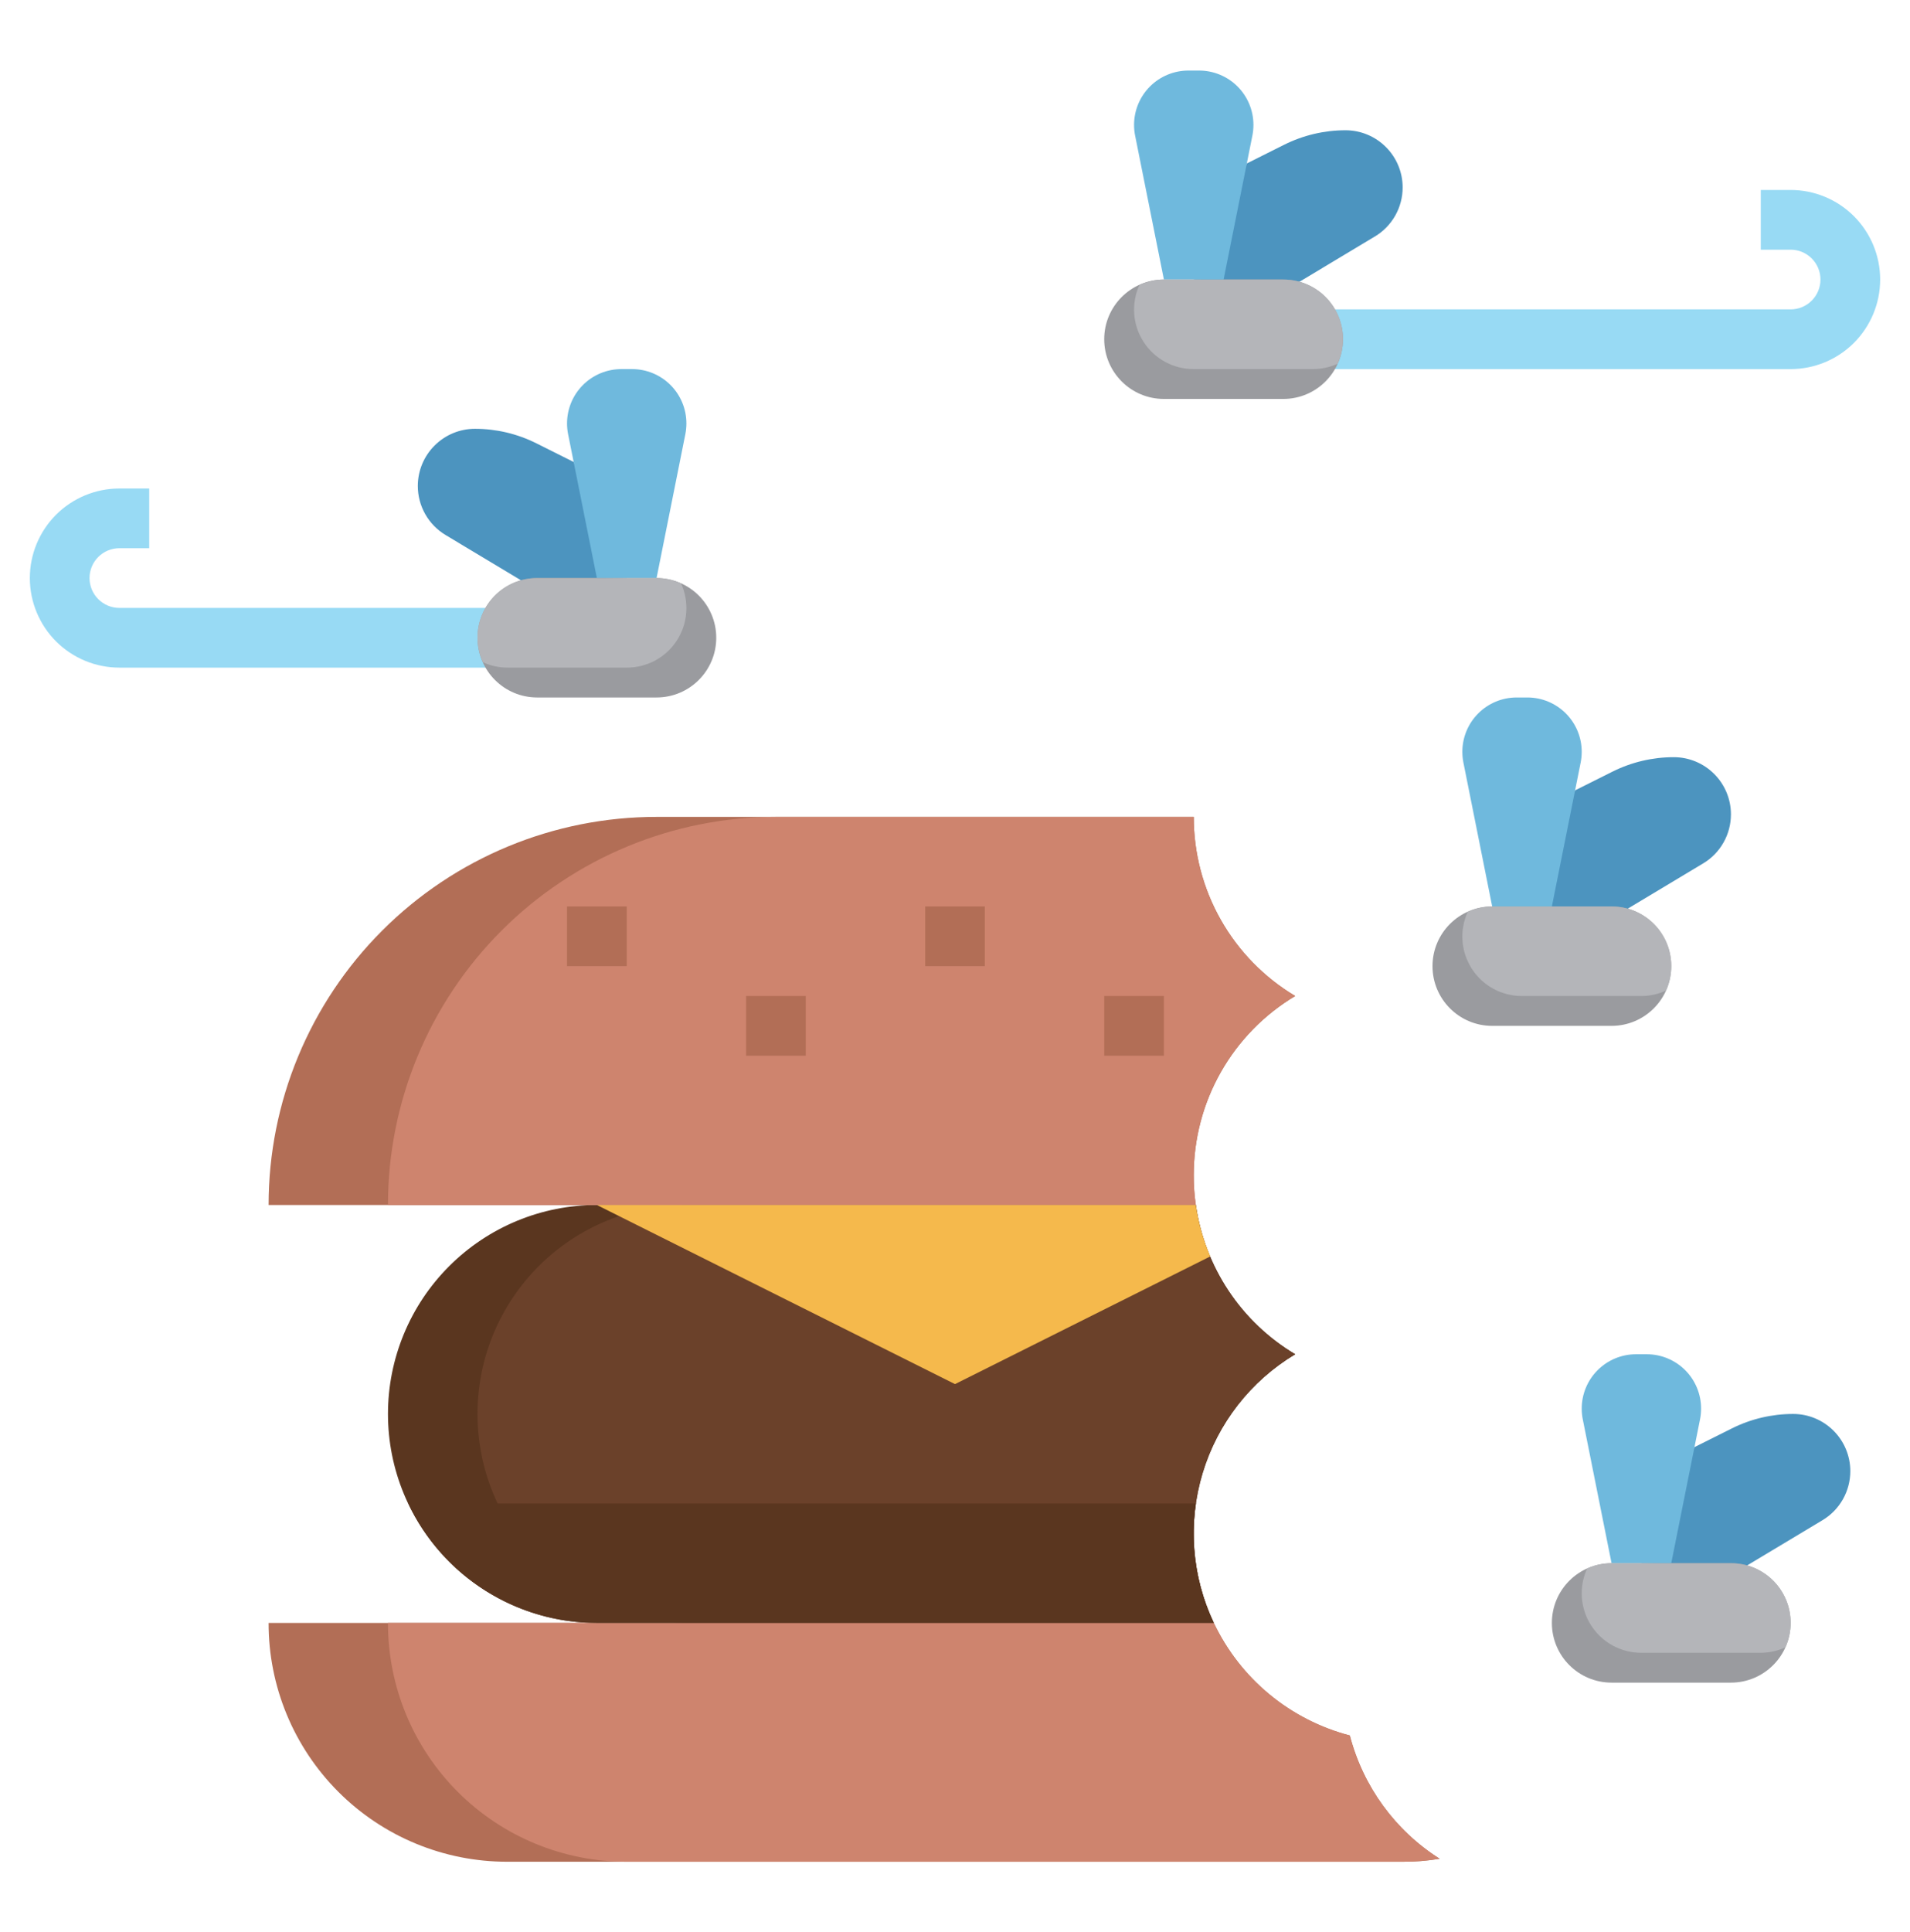<svg width="88" height="89" viewBox="0 0 88 89" fill="none" xmlns="http://www.w3.org/2000/svg">
<path d="M23.375 30.75H5.5C4.406 30.75 3.357 30.315 2.583 29.542C1.81 28.768 1.375 27.719 1.375 26.625C1.375 25.531 1.81 24.482 2.583 23.708C3.357 22.935 4.406 22.5 5.5 22.5H6.875V25.25H5.5C5.135 25.25 4.786 25.395 4.528 25.653C4.27 25.911 4.125 26.26 4.125 26.625C4.125 26.99 4.27 27.339 4.528 27.597C4.786 27.855 5.135 28 5.5 28H23.375V30.75Z" fill="#98DAF4"/>
<path d="M26.43 21.278L24.709 20.417C23.831 19.978 22.864 19.75 21.883 19.75C21.185 19.75 20.515 20.028 20.022 20.522C19.528 21.015 19.25 21.685 19.25 22.383C19.25 22.838 19.368 23.285 19.592 23.681C19.816 24.077 20.139 24.408 20.529 24.642L24.005 26.728L28.875 26.625L26.43 21.278Z" fill="#4C94BF"/>
<path d="M55.924 74.75C54.901 72.59 54.718 70.126 55.412 67.839C56.105 65.551 57.625 63.604 59.675 62.375C58.447 61.644 57.398 60.646 56.606 59.457C55.814 58.267 55.298 56.915 55.096 55.5H27.5C24.947 55.5 22.499 56.514 20.694 58.319C18.889 60.124 17.875 62.572 17.875 65.125C17.875 67.678 18.889 70.126 20.694 71.931C22.499 73.736 24.947 74.75 27.5 74.75H55.924Z" fill="#5A361F"/>
<path d="M22 65.125C22 67.678 23.014 70.126 24.819 71.931C26.624 73.736 29.072 74.75 31.625 74.75H55.924C54.901 72.59 54.718 70.126 55.412 67.839C56.105 65.551 57.625 63.604 59.675 62.375C58.447 61.644 57.398 60.646 56.606 59.457C55.814 58.267 55.298 56.915 55.096 55.5H31.625C29.072 55.5 26.624 56.514 24.819 58.319C23.014 60.124 22 62.572 22 65.125Z" fill="#6B412A"/>
<path d="M55 54.125C54.997 54.585 55.029 55.045 55.096 55.5H12.375C12.375 50.759 14.258 46.213 17.61 42.861C20.963 39.508 25.509 37.625 30.25 37.625H55C54.998 39.287 55.427 40.922 56.247 42.368C57.066 43.814 58.248 45.023 59.675 45.875C58.248 46.727 57.066 47.936 56.247 49.382C55.427 50.828 54.998 52.463 55 54.125Z" fill="#B26E56"/>
<path d="M55.924 74.75C56.527 76.019 57.401 77.141 58.483 78.036C59.566 78.932 60.831 79.579 62.191 79.934C62.801 82.283 64.281 84.313 66.33 85.612C65.767 85.707 65.196 85.753 64.625 85.75H23.375C21.93 85.752 20.499 85.469 19.163 84.917C17.828 84.365 16.614 83.555 15.592 82.533C14.571 81.511 13.76 80.297 13.208 78.962C12.656 77.626 12.373 76.195 12.375 74.75H55.921" fill="#B26E56"/>
<path d="M24.75 32.125H30.25C31.769 32.125 33 30.894 33 29.375C33 27.856 31.769 26.625 30.25 26.625H24.75C23.231 26.625 22 27.856 22 29.375C22 30.894 23.231 32.125 24.75 32.125Z" fill="#9A9B9F"/>
<path d="M30.25 26.625L31.577 19.993C31.609 19.832 31.625 19.667 31.625 19.503C31.625 18.839 31.361 18.202 30.892 17.733C30.423 17.264 29.786 17 29.122 17H28.628C27.964 17 27.327 17.264 26.858 17.733C26.389 18.202 26.125 18.839 26.125 19.503C26.125 19.667 26.141 19.832 26.173 19.993L27.5 26.625" fill="#6FB9DD"/>
<path d="M82.5 17H59.125V14.25H82.5C82.865 14.25 83.214 14.105 83.472 13.847C83.73 13.589 83.875 13.24 83.875 12.875C83.875 12.51 83.73 12.161 83.472 11.903C83.214 11.645 82.865 11.5 82.5 11.5H81.125V8.75H82.5C83.594 8.75 84.643 9.185 85.417 9.958C86.19 10.732 86.625 11.781 86.625 12.875C86.625 13.969 86.19 15.018 85.417 15.792C84.643 16.565 83.594 17 82.5 17Z" fill="#98DAF4"/>
<path d="M59.675 45.875C58.248 45.023 57.066 43.814 56.247 42.368C55.427 40.922 54.998 39.287 55 37.625H35.75C31.009 37.625 26.463 39.508 23.11 42.861C19.758 46.213 17.875 50.759 17.875 55.5H55.096C55.029 55.045 54.997 54.585 55 54.125C54.998 52.463 55.427 50.828 56.247 49.382C57.066 47.936 58.248 46.727 59.675 45.875Z" fill="#CE846E"/>
<path d="M62.191 79.934C60.832 79.579 59.566 78.932 58.483 78.036C57.401 77.141 56.527 76.019 55.924 74.75H17.875C17.873 76.195 18.156 77.626 18.708 78.962C19.26 80.297 20.071 81.511 21.092 82.533C22.114 83.555 23.328 84.365 24.663 84.917C25.999 85.469 27.43 85.752 28.875 85.75H64.625C65.196 85.753 65.767 85.707 66.33 85.612C64.281 84.313 62.801 82.283 62.191 79.934Z" fill="#CE846E"/>
<path d="M55.763 57.868C55.438 57.111 55.214 56.315 55.096 55.5H27.5L44 63.75L55.763 57.868Z" fill="#F5B94C"/>
<path d="M18.814 69.25C19.592 70.895 20.822 72.285 22.36 73.258C23.897 74.232 25.679 74.749 27.499 74.75H55.923C55.109 73.039 54.822 71.125 55.098 69.25H18.814Z" fill="#5A361F"/>
<path d="M24.75 26.625C24.291 26.623 23.838 26.737 23.434 26.956C23.029 27.175 22.687 27.492 22.438 27.879C22.188 28.265 22.04 28.708 22.007 29.166C21.974 29.625 22.057 30.084 22.248 30.503C22.602 30.664 22.986 30.749 23.375 30.75H28.875C29.335 30.752 29.788 30.638 30.192 30.419C30.596 30.2 30.939 29.883 31.188 29.496C31.437 29.11 31.585 28.667 31.619 28.209C31.652 27.75 31.569 27.291 31.378 26.872C31.024 26.711 30.64 26.626 30.25 26.625H24.75Z" fill="#B4B5B9"/>
<path d="M57.445 7.528L59.166 6.667C60.044 6.228 61.011 6 61.992 6C62.69 6 63.36 6.278 63.853 6.772C64.347 7.265 64.625 7.935 64.625 8.633C64.625 9.088 64.507 9.535 64.283 9.931C64.059 10.327 63.736 10.658 63.346 10.892L59.87 12.978L55 12.875L57.445 7.528Z" fill="#4C94BF"/>
<path d="M59.125 12.875H53.625C52.106 12.875 50.875 14.106 50.875 15.625C50.875 17.144 52.106 18.375 53.625 18.375H59.125C60.644 18.375 61.875 17.144 61.875 15.625C61.875 14.106 60.644 12.875 59.125 12.875Z" fill="#9A9B9F"/>
<path d="M53.625 12.875L52.298 6.243C52.266 6.082 52.25 5.917 52.25 5.753C52.25 5.089 52.514 4.452 52.983 3.983C53.452 3.514 54.089 3.25 54.752 3.25H55.248C55.911 3.25 56.548 3.514 57.017 3.983C57.486 4.452 57.75 5.089 57.75 5.753C57.75 5.917 57.734 6.082 57.702 6.243L56.375 12.875" fill="#6FB9DD"/>
<path d="M59.125 12.875C59.585 12.873 60.038 12.987 60.442 13.206C60.846 13.425 61.189 13.742 61.438 14.129C61.687 14.515 61.835 14.958 61.868 15.416C61.902 15.875 61.819 16.334 61.628 16.753C61.274 16.914 60.889 16.999 60.5 17H55C54.541 17.002 54.088 16.888 53.684 16.669C53.279 16.45 52.937 16.133 52.688 15.746C52.438 15.36 52.29 14.917 52.257 14.459C52.224 14 52.307 13.541 52.498 13.123C52.852 12.961 53.236 12.876 53.625 12.875H59.125Z" fill="#B4B5B9"/>
<path d="M72.57 36.403L74.291 35.542C75.169 35.103 76.136 34.875 77.117 34.875C77.815 34.875 78.485 35.153 78.978 35.647C79.472 36.14 79.75 36.81 79.75 37.508C79.75 37.963 79.632 38.41 79.408 38.806C79.184 39.202 78.861 39.533 78.471 39.767L74.995 41.853L70.125 41.75L72.57 36.403Z" fill="#4C94BF"/>
<path d="M74.25 41.75H68.75C67.231 41.75 66 42.981 66 44.5C66 46.019 67.231 47.25 68.75 47.25H74.25C75.769 47.25 77 46.019 77 44.5C77 42.981 75.769 41.75 74.25 41.75Z" fill="#9A9B9F"/>
<path d="M68.75 41.75L67.423 35.118C67.391 34.957 67.375 34.792 67.375 34.627C67.375 33.964 67.639 33.327 68.108 32.858C68.577 32.389 69.214 32.125 69.877 32.125H70.373C71.036 32.125 71.673 32.389 72.142 32.858C72.611 33.327 72.875 33.964 72.875 34.627C72.875 34.792 72.859 34.957 72.827 35.118L71.5 41.75" fill="#6FB9DD"/>
<path d="M74.25 41.75C74.71 41.748 75.163 41.862 75.567 42.081C75.971 42.3 76.314 42.617 76.563 43.004C76.812 43.39 76.96 43.833 76.993 44.291C77.027 44.75 76.944 45.209 76.753 45.627C76.399 45.789 76.014 45.874 75.625 45.875H70.125C69.666 45.877 69.213 45.763 68.809 45.544C68.404 45.325 68.062 45.008 67.813 44.621C67.563 44.235 67.415 43.792 67.382 43.334C67.349 42.875 67.432 42.416 67.623 41.998C67.977 41.836 68.361 41.751 68.75 41.75H74.25Z" fill="#B4B5B9"/>
<path d="M78.07 66.653L79.791 65.792C80.669 65.353 81.636 65.125 82.617 65.125C83.315 65.125 83.985 65.403 84.478 65.897C84.972 66.39 85.25 67.06 85.25 67.758C85.25 68.213 85.132 68.66 84.908 69.056C84.684 69.452 84.361 69.783 83.971 70.017L80.495 72.103L75.625 72L78.07 66.653Z" fill="#4C94BF"/>
<path d="M79.75 72H74.25C72.731 72 71.5 73.231 71.5 74.75C71.5 76.269 72.731 77.5 74.25 77.5H79.75C81.269 77.5 82.5 76.269 82.5 74.75C82.5 73.231 81.269 72 79.75 72Z" fill="#9A9B9F"/>
<path d="M74.25 72L72.923 65.368C72.891 65.207 72.875 65.042 72.875 64.877C72.875 64.214 73.139 63.577 73.608 63.108C74.077 62.639 74.714 62.375 75.377 62.375H75.873C76.536 62.375 77.173 62.639 77.642 63.108C78.111 63.577 78.375 64.214 78.375 64.877C78.375 65.042 78.359 65.207 78.327 65.368L77 72" fill="#6FB9DD"/>
<path d="M79.75 72C80.21 71.998 80.663 72.112 81.067 72.331C81.471 72.55 81.814 72.867 82.063 73.254C82.312 73.64 82.46 74.083 82.493 74.541C82.527 75 82.444 75.459 82.253 75.877C81.899 76.039 81.514 76.124 81.125 76.125H75.625C75.166 76.127 74.713 76.013 74.309 75.794C73.904 75.575 73.562 75.257 73.313 74.871C73.063 74.485 72.915 74.042 72.882 73.584C72.849 73.125 72.932 72.666 73.123 72.248C73.477 72.086 73.861 72.001 74.25 72H79.75Z" fill="#B4B5B9"/>
<path d="M26.125 41.75H28.875V44.5H26.125V41.75Z" fill="#B26E56"/>
<path d="M42.625 41.75H45.375V44.5H42.625V41.75Z" fill="#B26E56"/>
<path d="M34.375 45.875H37.125V48.625H34.375V45.875Z" fill="#B26E56"/>
<path d="M50.875 45.875H53.625V48.625H50.875V45.875Z" fill="#B26E56"/>
</svg>
